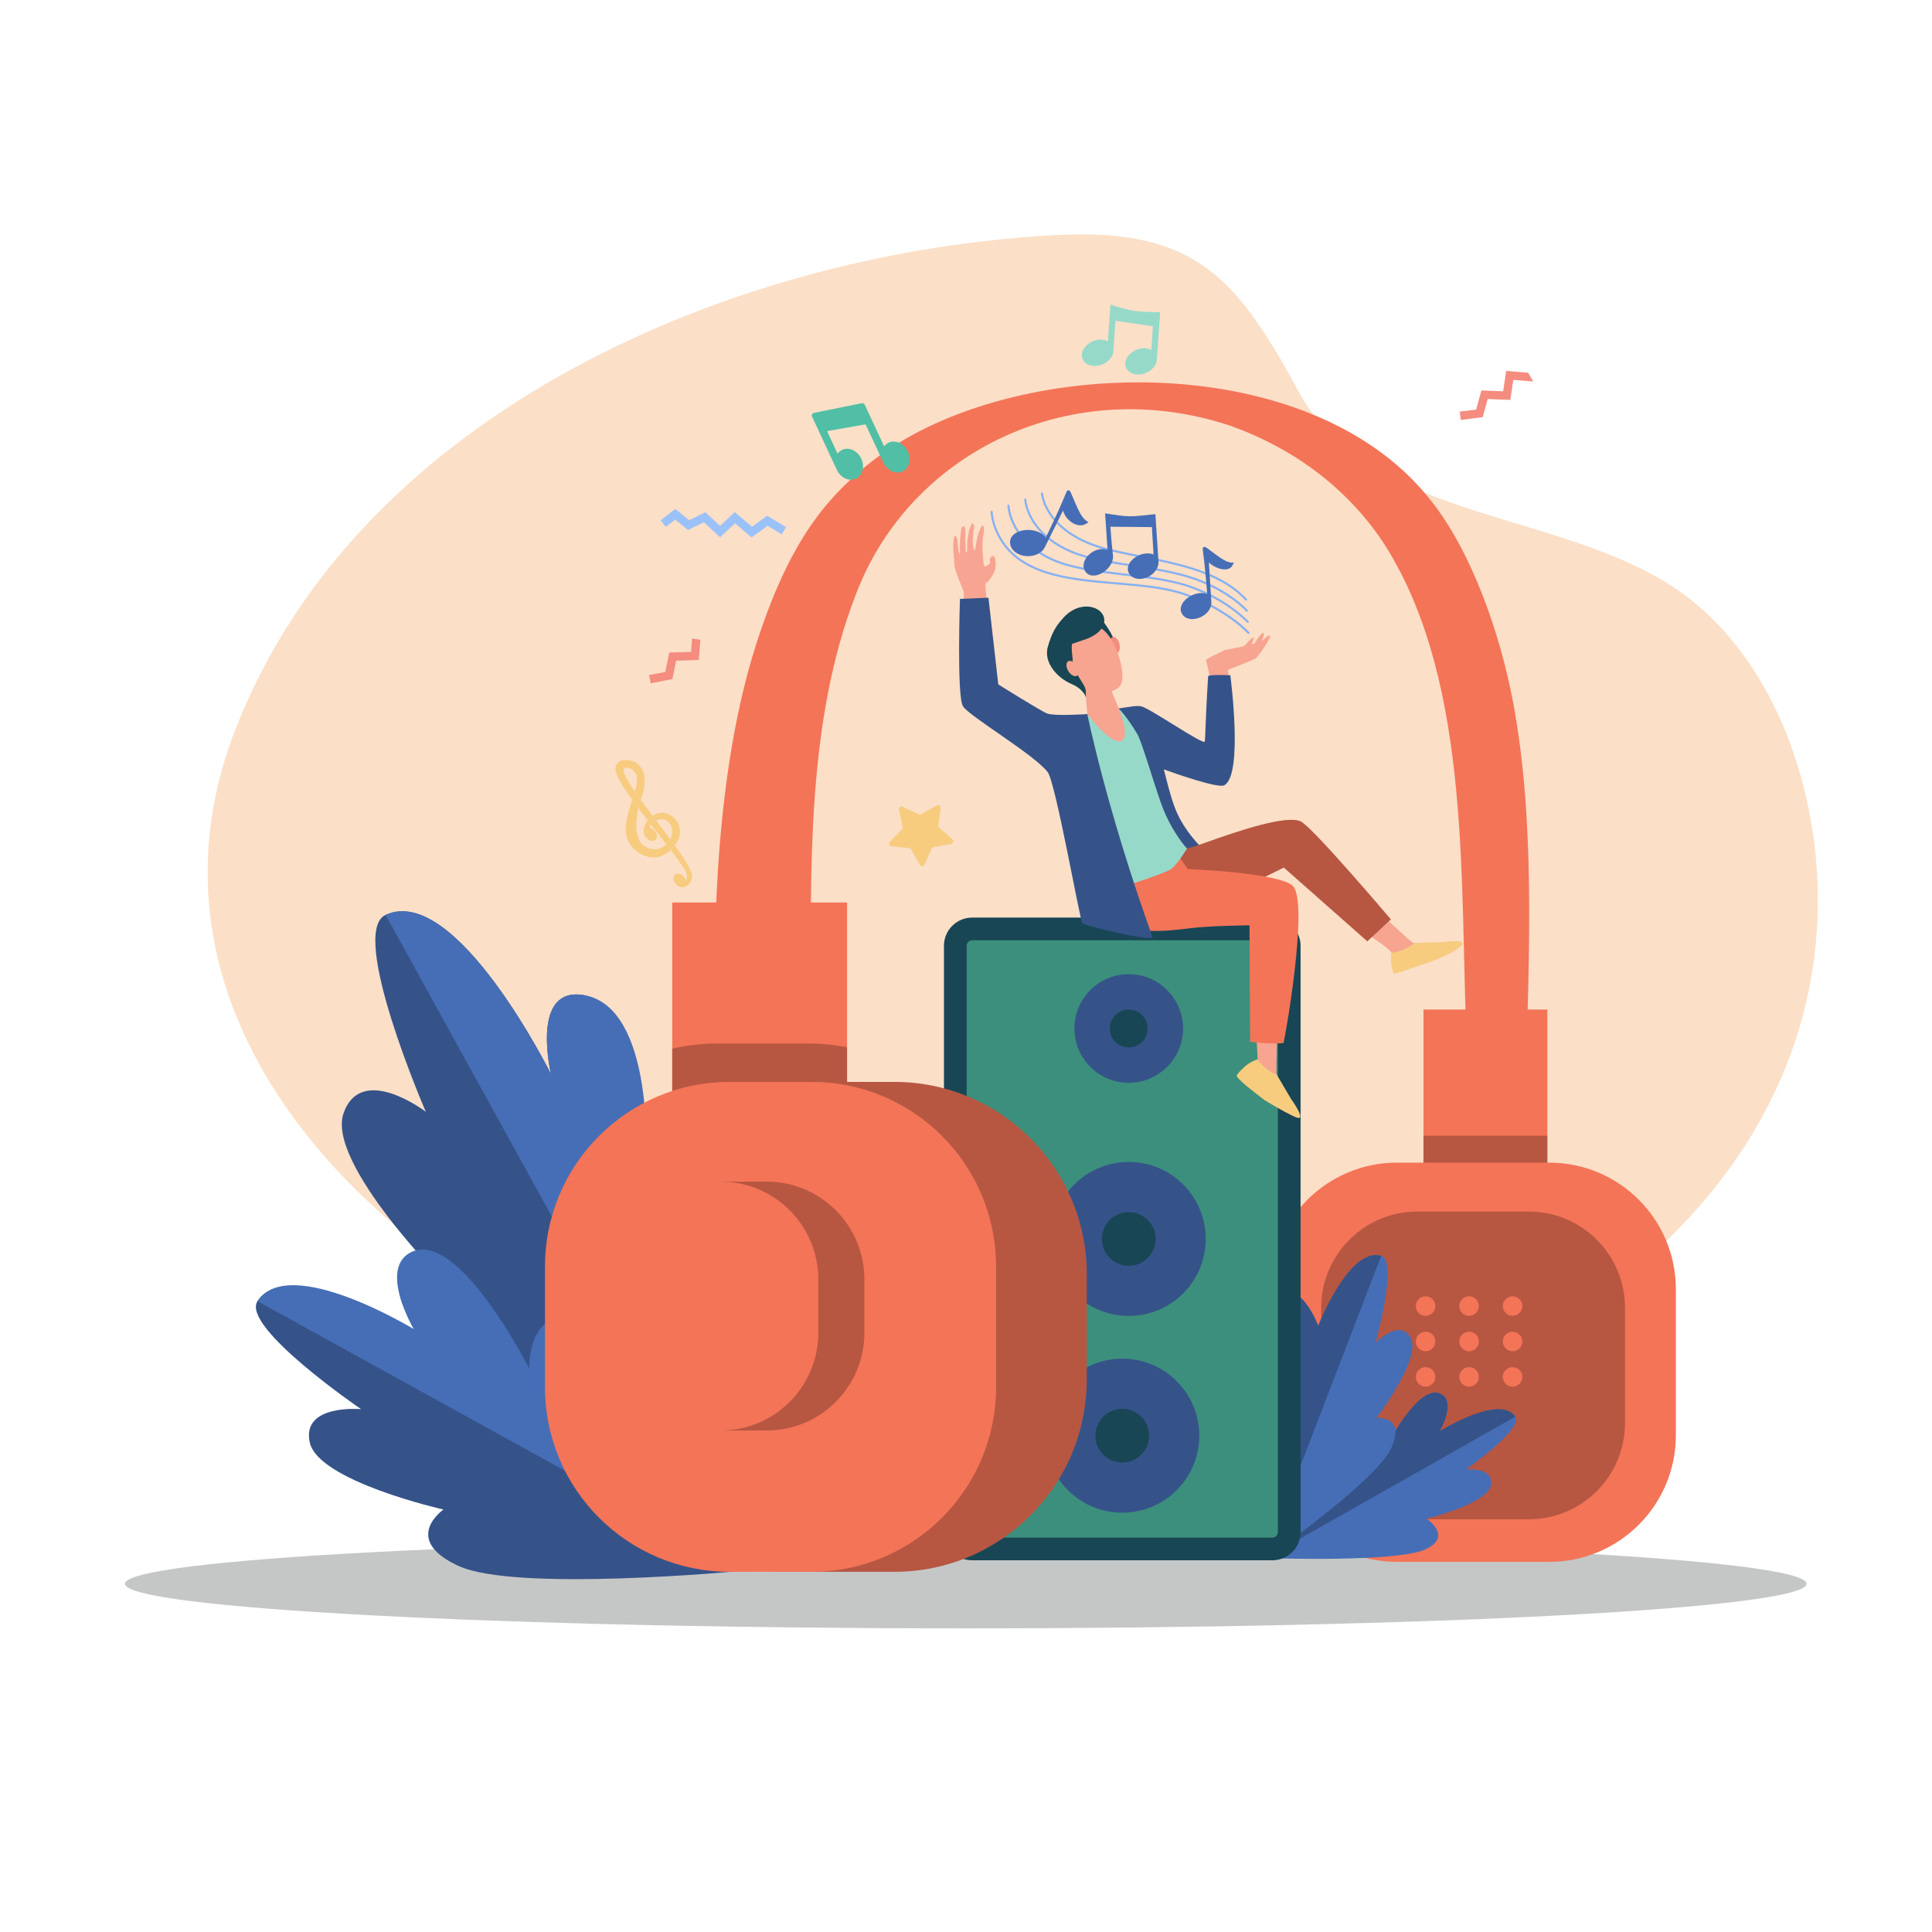 <?xml version="1.0" encoding="UTF-8" standalone="no"?>
<!DOCTYPE svg PUBLIC "-//W3C//DTD SVG 1.1//EN" "http://www.w3.org/Graphics/SVG/1.1/DTD/svg11.dtd">
<svg width="100%" height="100%" viewBox="0 0 2084 2084" version="1.1" xmlns="http://www.w3.org/2000/svg" xmlns:xlink="http://www.w3.org/1999/xlink" xml:space="preserve" xmlns:serif="http://www.serif.com/" style="fill-rule:evenodd;clip-rule:evenodd;stroke-linejoin:round;stroke-miterlimit:2;">
    <g transform="matrix(1,0,0,1,-4610.23,0)">
        <g id="Artboard3" transform="matrix(1,0,0,1,4610.23,0)">
            <rect x="0" y="0" width="2083.33" height="2083.33" style="fill:none;"/>
            <g transform="matrix(4.167,0,0,4.167,79.618,0)">
                <path d="M88.902,321.919C48.014,289.937 21.075,242.353 41.799,188.925C73.887,106.198 171.735,64.938 255,60.822C290.638,59.06 301.375,72.521 317.222,101.648C335.943,136.06 388.791,131.785 418.385,155.092C440.706,172.671 451.171,203.943 451.447,231.789C452.118,299.376 396.185,347.47 335.339,363.35C278.593,378.161 215.811,373.64 159.736,357.913C135.527,351.123 110.304,338.658 88.902,321.919Z" style="fill:rgb(251,223,199);fill-rule:nonzero;"/>
            </g>
            <g transform="matrix(4.167,0,0,4.167,-11.896,1.13687e-12)">
                <path d="M252.855,421.524C132.65,421.524 35.204,416.356 35.204,409.981C35.204,403.606 132.65,398.439 252.855,398.439C373.06,398.439 470.506,403.606 470.506,409.981C470.506,416.356 373.06,421.524 252.855,421.524Z" style="fill:rgb(197,199,199);fill-rule:nonzero;"/>
            </g>
            <g transform="matrix(1,0,0,1,-44.228,13.258)">
                <g transform="matrix(0.992,0,0,0.992,106.127,-16.378)">
                    <path d="M638.225,910.389C639.587,910.983 641.023,911.327 642.496,911.543C642,908.275 642.532,904.303 645.603,900.021C644.366,898.427 643.128,896.827 641.896,895.227C639.303,898.647 636.271,904.299 638.225,910.389Z" style="fill:rgb(247,204,127);fill-rule:nonzero;"/>
                </g>
                <g transform="matrix(0.992,0,0,0.992,106.127,-16.378)">
                    <path d="M666.349,915.73C661.474,909.139 656.24,902.236 651.052,895.378C650.685,895.547 650.446,895.668 650.497,895.644C648.506,896.848 648.307,897.087 648.318,897.078C647.039,898.105 646.264,899.132 646.272,899.121C646.033,899.423 645.817,899.722 645.603,900.021C651.333,907.409 657.049,914.684 662.24,921.365C663.923,919.721 665.31,917.793 666.349,915.73Z" style="fill:rgb(247,204,127);fill-rule:nonzero;"/>
                </g>
                <g transform="matrix(0.992,0,0,0.992,106.127,-16.378)">
                    <path d="M683.167,950.967C683.142,950.905 686.444,957.931 682.872,961.98C682.872,961.98 678.914,966.728 675.72,960.461C675.729,960.473 675.407,960.039 675.398,960.027C674.703,959.094 673.388,958.863 672.374,959.526C671.307,960.225 671.178,961.537 671.639,962.708C671.892,963.353 672.405,964.344 673.741,965.438C681.542,971.825 691.034,963.697 689.922,954.408C689.269,948.641 681.539,936.662 671.295,922.49C669.958,924.215 668.479,925.856 666.874,927.357C675.404,938.457 681.789,947.225 683.167,950.967Z" style="fill:rgb(247,204,127);fill-rule:nonzero;"/>
                </g>
                <g transform="matrix(0.992,0,0,0.992,106.127,-16.378)">
                    <path d="M662.24,921.365C663.84,923.424 665.389,925.425 666.874,927.357C668.479,925.856 669.958,924.215 671.295,922.49C669.702,920.285 668.047,918.026 666.349,915.73C665.31,917.793 663.923,919.721 662.24,921.365Z" style="fill:rgb(247,204,127);fill-rule:nonzero;"/>
                </g>
                <g transform="matrix(0.992,0,0,0.992,106.127,-16.378)">
                    <path d="M641.896,895.227C643.49,893.124 644.916,891.863 644.913,891.866C645.642,891.242 646.384,890.689 647.135,890.193C642.668,884.271 638.314,878.451 634.342,872.97C633.333,876.161 632.504,879.16 631.831,881.978C635.077,886.328 638.468,890.778 641.896,895.227Z" style="fill:rgb(247,204,127);fill-rule:nonzero;"/>
                </g>
                <g transform="matrix(0.992,0,0,0.992,106.127,-16.378)">
                    <path d="M625.193,872.922C627.307,875.866 629.531,878.895 631.831,881.978C632.504,879.16 633.333,876.161 634.342,872.97C632.071,869.839 629.925,866.817 627.953,863.95C627.121,866.96 626.171,869.945 625.193,872.922Z" style="fill:rgb(247,204,127);fill-rule:nonzero;"/>
                </g>
                <g transform="matrix(0.992,0,0,0.992,106.127,-16.378)">
                    <path d="M639.733,924.083C636.701,922.523 624.238,913.793 631.831,881.978C629.531,878.895 627.307,875.866 625.193,872.922C624.039,876.436 622.858,879.942 621.819,883.473C619.309,892.004 617.176,901.109 618.415,909.865C620.029,921.262 628.306,929.583 638.558,933.561C643.892,935.63 649.959,936.207 655.629,934.303C659.802,932.9 663.597,930.421 666.874,927.357C665.389,925.425 663.84,923.424 662.24,921.365C657.024,926.462 648.981,928.839 639.733,924.083Z" style="fill:rgb(247,204,127);fill-rule:nonzero;"/>
                </g>
                <g transform="matrix(0.992,0,0,0.992,106.127,-16.378)">
                    <path d="M627.813,831.723C620.724,827.994 605.704,827.65 606.952,840.782C607.516,846.72 615.055,858.806 625.193,872.922C626.171,869.945 627.121,866.96 627.953,863.95C617.852,849.266 612.315,838.628 618.04,837.938C621.437,837.528 625.687,839.246 628.284,843.293C631.057,847.613 630.364,853.433 629.325,858.389C628.934,860.256 628.462,862.107 627.953,863.95C629.925,866.817 632.071,869.839 634.342,872.97C634.775,871.596 635.24,870.189 635.741,868.742C638.895,859.649 639.392,848.553 637.104,842.537C637.109,842.552 634.733,835.362 627.813,831.723Z" style="fill:rgb(247,204,127);fill-rule:nonzero;"/>
                </g>
                <g transform="matrix(0.992,0,0,0.992,106.127,-16.378)">
                    <path d="M653.188,894.575C652.797,894.678 655.929,893.682 658.794,894.16C657.615,894.003 664.845,893.945 667.729,902.193C669.189,906.372 668.553,911.354 666.349,915.73C668.047,918.026 669.702,920.285 671.295,922.49C671.511,922.213 671.725,921.935 671.932,921.653C687.188,900.968 664.552,878.69 647.135,890.193C648.433,891.915 649.741,893.645 651.052,895.378C651.641,895.106 652.563,894.709 653.188,894.575Z" style="fill:rgb(247,204,127);fill-rule:nonzero;"/>
                </g>
                <g transform="matrix(0.992,0,0,0.992,106.127,-16.378)">
                    <path d="M641.896,895.227C643.128,896.827 644.366,898.427 645.603,900.021C645.817,899.722 646.033,899.423 646.272,899.121C646.264,899.132 647.039,898.105 648.318,897.078C648.307,897.087 648.506,896.848 650.497,895.644C650.446,895.668 650.685,895.547 651.052,895.378C649.741,893.645 648.433,891.915 647.135,890.193C646.384,890.689 645.642,891.242 644.913,891.866C644.916,891.863 643.49,893.124 641.896,895.227Z" style="fill:rgb(247,204,127);fill-rule:nonzero;"/>
                </g>
                <g transform="matrix(0.992,0,0,0.992,106.127,-16.378)">
                    <path d="M649.199,906.313C652.312,909.645 652.911,914.142 650.538,916.358C648.166,918.575 643.72,917.672 640.607,914.341C637.496,911.01 636.896,906.513 639.269,904.296C641.641,902.079 646.087,902.982 649.199,906.313Z" style="fill:rgb(247,204,127);fill-rule:nonzero;"/>
                </g>
                <g transform="matrix(0.992,0,0,0.992,106.127,-16.378)">
                    <path d="M681.137,956.311C684.249,959.642 684.849,964.139 682.476,966.356C680.104,968.572 675.657,967.669 672.545,964.338C669.433,961.007 668.833,956.51 671.206,954.293C673.579,952.077 678.024,952.98 681.137,956.311Z" style="fill:rgb(247,204,127);fill-rule:nonzero;"/>
                </g>
                <g transform="matrix(0.992,0,0,0.992,106.127,-16.378)">
                    <rect x="1485.45" y="1100.89" width="134.67" height="265.24" style="fill:rgb(244,116,88);fill-rule:nonzero;"/>
                </g>
                <g transform="matrix(0.992,0,0,0.992,106.127,-16.378)">
                    <path d="M1620.12,1238.16C1618.92,1238.13 1617.72,1238.11 1616.52,1238.11L1485.45,1238.11L1485.45,1366.13L1620.12,1366.13L1620.12,1238.16Z" style="fill:rgb(183,87,66);fill-rule:nonzero;"/>
                </g>
                <g transform="matrix(0.992,0,0,0.992,106.127,-16.378)">
                    <path d="M1318.91,1563.72L1318.91,1405.13C1318.91,1329.04 1380.59,1267.36 1456.68,1267.36L1622.14,1267.36C1698.23,1267.36 1759.91,1329.04 1759.91,1405.13L1759.91,1563.72C1759.91,1639.8 1698.23,1701.49 1622.14,1701.49L1456.68,1701.49C1380.59,1701.49 1318.91,1639.8 1318.91,1563.72Z" style="fill:rgb(244,116,88);fill-rule:nonzero;"/>
                </g>
                <g transform="matrix(0.992,0,0,0.992,106.127,-16.378)">
                    <path d="M1374.21,1550.48L1374.21,1425.24C1374.21,1367.42 1421.09,1320.54 1478.91,1320.54L1599.91,1320.54C1657.73,1320.54 1704.6,1367.42 1704.6,1425.24L1704.6,1550.48C1704.6,1608.3 1657.73,1655.17 1599.91,1655.17L1478.91,1655.17C1421.09,1655.17 1374.21,1608.3 1374.21,1550.48Z" style="fill:rgb(183,87,66);fill-rule:nonzero;"/>
                </g>
                <g transform="matrix(0.992,0,0,0.992,106.127,-16.378)">
                    <path d="M1487.75,1412.71C1481.88,1412.71 1477.13,1417.46 1477.13,1423.33C1477.13,1429.19 1481.88,1433.94 1487.75,1433.94C1493.61,1433.94 1498.36,1429.19 1498.36,1423.33C1498.36,1417.46 1493.61,1412.71 1487.75,1412.71Z" style="fill:rgb(244,116,88);fill-rule:nonzero;"/>
                </g>
                <g transform="matrix(0.992,0,0,0.992,106.127,-16.378)">
                    <path d="M1535.04,1412.71C1529.18,1412.71 1524.43,1417.46 1524.43,1423.33C1524.43,1429.19 1529.18,1433.94 1535.04,1433.94C1540.9,1433.94 1545.65,1429.19 1545.65,1423.33C1545.65,1417.46 1540.9,1412.71 1535.04,1412.71Z" style="fill:rgb(244,116,88);fill-rule:nonzero;"/>
                </g>
                <g transform="matrix(0.992,0,0,0.992,106.127,-16.378)">
                    <path d="M1582.33,1412.71C1576.47,1412.71 1571.72,1417.46 1571.72,1423.33C1571.72,1429.19 1576.47,1433.94 1582.33,1433.94C1588.2,1433.94 1592.95,1429.19 1592.95,1423.33C1592.95,1417.46 1588.2,1412.71 1582.33,1412.71Z" style="fill:rgb(244,116,88);fill-rule:nonzero;"/>
                </g>
                <g transform="matrix(0.992,0,0,0.992,106.127,-16.378)">
                    <path d="M1487.75,1451.23C1481.88,1451.23 1477.13,1455.98 1477.13,1461.84C1477.13,1467.7 1481.88,1472.46 1487.75,1472.46C1493.61,1472.46 1498.36,1467.7 1498.36,1461.84C1498.36,1455.98 1493.61,1451.23 1487.75,1451.23Z" style="fill:rgb(244,116,88);fill-rule:nonzero;"/>
                </g>
                <g transform="matrix(0.992,0,0,0.992,106.127,-16.378)">
                    <path d="M1535.04,1451.23C1529.18,1451.23 1524.43,1455.98 1524.43,1461.84C1524.43,1467.7 1529.18,1472.46 1535.04,1472.46C1540.9,1472.46 1545.65,1467.7 1545.65,1461.84C1545.65,1455.98 1540.9,1451.23 1535.04,1451.23Z" style="fill:rgb(244,116,88);fill-rule:nonzero;"/>
                </g>
                <g transform="matrix(0.992,0,0,0.992,106.127,-16.378)">
                    <path d="M1582.33,1451.23C1576.47,1451.23 1571.72,1455.98 1571.72,1461.84C1571.72,1467.7 1576.47,1472.46 1582.33,1472.46C1588.2,1472.46 1592.95,1467.7 1592.95,1461.84C1592.95,1455.98 1588.2,1451.23 1582.33,1451.23Z" style="fill:rgb(244,116,88);fill-rule:nonzero;"/>
                </g>
                <g transform="matrix(0.992,0,0,0.992,106.127,-16.378)">
                    <path d="M1487.75,1489.74C1481.88,1489.74 1477.13,1494.5 1477.13,1500.36C1477.13,1506.22 1481.88,1510.97 1487.75,1510.97C1493.61,1510.97 1498.36,1506.22 1498.36,1500.36C1498.36,1494.5 1493.61,1489.74 1487.75,1489.74Z" style="fill:rgb(244,116,88);fill-rule:nonzero;"/>
                </g>
                <g transform="matrix(0.992,0,0,0.992,106.127,-16.378)">
                    <path d="M1535.04,1489.74C1529.18,1489.74 1524.43,1494.5 1524.43,1500.36C1524.43,1506.22 1529.18,1510.97 1535.04,1510.97C1540.9,1510.97 1545.65,1506.22 1545.65,1500.36C1545.65,1494.5 1540.9,1489.74 1535.04,1489.74Z" style="fill:rgb(244,116,88);fill-rule:nonzero;"/>
                </g>
                <g transform="matrix(0.992,0,0,0.992,106.127,-16.378)">
                    <path d="M1582.33,1489.74C1576.47,1489.74 1571.72,1494.5 1571.72,1500.36C1571.72,1506.22 1576.47,1510.97 1582.33,1510.97C1588.2,1510.97 1592.95,1506.22 1592.95,1500.36C1592.95,1494.5 1588.2,1489.74 1582.33,1489.74Z" style="fill:rgb(244,116,88);fill-rule:nonzero;"/>
                </g>
                <g transform="matrix(0.992,0,0,0.992,106.127,-16.378)">
                    <path d="M1319.16,1697.46C1319.16,1697.46 1457.43,1702.18 1487.75,1687.81C1518.07,1673.44 1488.66,1654.45 1488.66,1654.45C1488.66,1654.45 1554.36,1638.87 1558.68,1618.37C1563,1597.87 1531.47,1601.08 1531.47,1601.08C1531.47,1601.08 1594.4,1557.1 1585.38,1543.59C1568.57,1518.44 1497.42,1562.75 1497.42,1562.75C1497.42,1562.75 1521.11,1539.19 1504.41,1530.43C1479.23,1517.24 1442.66,1580.71 1442.66,1580.71C1442.66,1580.71 1444.49,1565.35 1425.12,1564.4C1390.38,1562.71 1319.16,1697.46 1319.16,1697.46Z" style="fill:rgb(70,110,182);fill-rule:nonzero;"/>
                </g>
                <g transform="matrix(0.992,0,0,0.992,106.127,-16.378)">
                    <path d="M1423.91,1553.33C1443.28,1554.28 1442.66,1580.71 1442.66,1580.71C1442.66,1580.71 1479.49,1505.72 1504.67,1518.92C1521.36,1527.67 1503.24,1559.24 1503.24,1559.24C1503.24,1559.24 1568.57,1518.44 1585.38,1543.59L1330.72,1687.81C1338.95,1672.03 1391.46,1551.75 1423.91,1553.33Z" style="fill:rgb(53,83,137);fill-rule:nonzero;"/>
                </g>
                <g transform="matrix(0.992,0,0,0.992,106.127,-16.378)">
                    <path d="M1313.99,1697.49C1313.99,1697.49 1432.96,1614.71 1450.07,1578.32C1467.18,1541.93 1434.41,1544.97 1434.41,1544.97C1434.41,1544.97 1483.35,1480.52 1471.73,1458.26C1460.12,1435.99 1433.39,1462.98 1433.39,1462.98C1433.39,1462.98 1458.15,1374.35 1439.51,1368.72C1404.8,1358.24 1370.84,1470.47 1370.84,1470.47C1370.84,1470.47 1357.88,1408.38 1335.76,1412.99C1302.41,1419.95 1335.69,1511.75 1335.69,1511.75C1335.69,1511.75 1325.85,1481.85 1307.21,1495.72C1273.76,1520.6 1313.99,1697.49 1313.99,1697.49Z" style="fill:rgb(70,110,182);fill-rule:nonzero;"/>
                </g>
                <g transform="matrix(0.992,0,0,0.992,106.127,-16.378)">
                    <path d="M1274.67,1497.15C1295.67,1487.21 1299.89,1466.31 1299.89,1466.31C1299.89,1466.31 1300.03,1414.4 1333.39,1407.44C1355.5,1402.83 1370.98,1444.53 1370.98,1444.53C1370.98,1444.53 1404.8,1358.24 1439.51,1368.72L1313.63,1696.1C1309.24,1675.23 1249.65,1508.98 1274.67,1497.15Z" style="fill:rgb(53,83,137);fill-rule:nonzero;"/>
                </g>
                <g transform="matrix(0.992,0,0,0.992,106.127,-16.378)">
                    <path d="M748.189,1711.98C748.189,1711.98 463.635,1562.73 412.941,1484.71C362.249,1406.7 424.127,1400.33 424.127,1400.33C424.127,1400.33 291.657,1268.04 311.263,1213.35C330.868,1158.65 400.627,1212.09 400.627,1212.09C400.627,1212.09 315.969,1016.75 356.909,997.974C433.165,963.009 536.744,1171.08 536.744,1171.08C536.744,1171.08 515.083,1081 567.229,1084.6C645.868,1090.04 639.935,1293.09 639.935,1293.09C639.935,1293.09 649.851,1215.34 696.95,1241.26C781.455,1287.76 748.189,1711.98 748.189,1711.98Z" style="fill:rgb(53,83,137);fill-rule:nonzero;"/>
                </g>
                <g transform="matrix(0.992,0,0,0.992,106.127,-16.378)">
                    <path d="M714.488,1210.07C677.72,1189.03 640.036,1248.62 640.036,1248.62C640.036,1248.62 645.868,1090.04 567.229,1084.61C515.083,1081 536.744,1171.08 536.744,1171.08C536.744,1171.08 433.165,963.009 356.909,997.974L748.579,1708.68C752.063,1659.46 787.325,1251.76 714.488,1210.07Z" style="fill:rgb(70,110,182);fill-rule:nonzero;"/>
                </g>
                <g transform="matrix(0.992,0,0,0.992,106.127,-16.378)">
                    <path d="M745.783,1711.12C745.783,1711.12 499.07,1734.87 436.161,1705.9C373.25,1676.93 419.801,1644.57 419.801,1644.57C419.801,1644.57 283.848,1613.93 274.458,1571.71C265.069,1529.49 330.213,1535.41 330.213,1535.41C330.213,1535.41 199.305,1446.08 217.618,1417.99C251.73,1365.68 399.606,1455.51 399.606,1455.51C399.606,1455.51 350.179,1407.41 384.438,1388.96C436.104,1361.14 513.044,1491.32 513.044,1491.32C513.044,1491.32 508.915,1459.64 548.864,1457.24C620.54,1452.94 745.783,1711.12 745.783,1711.12Z" style="fill:rgb(53,83,137);fill-rule:nonzero;"/>
                </g>
                <g transform="matrix(0.992,0,0,0.992,106.127,-16.378)">
                    <path d="M551.11,1434.37C511.162,1436.77 513.044,1491.32 513.044,1491.32C513.044,1491.32 435.304,1337.38 383.638,1365.2C349.378,1383.65 387.522,1448.4 387.522,1448.4C387.522,1448.4 251.73,1365.68 217.618,1417.99L746.567,1709.77C729.202,1677.4 618.061,1430.36 551.11,1434.37Z" style="fill:rgb(70,110,182);fill-rule:nonzero;"/>
                </g>
                <g transform="matrix(0.992,0,0,0.992,106.127,-16.378)">
                    <path d="M1599.27,408.405L1575.36,406.474L1572.09,428.596L1548.45,427.733L1542.72,448.489L1524.92,450.737L1526.06,459.747L1549.87,456.741L1555.29,437.071L1579.89,437.968L1583.1,416.211L1604.77,417.961L1599.27,408.405Z" style="fill:rgb(244,140,127);fill-rule:nonzero;"/>
                </g>
                <g transform="matrix(0.992,0,0,0.992,106.127,-16.378)">
                    <path d="M690.185,697.426L689.014,711.994L665.365,712.698L661.025,733.787L643.415,737.208L645.146,746.123L668.701,741.548L672.813,721.563L697.414,720.829L699.177,698.907L690.185,697.426Z" style="fill:rgb(244,140,127);fill-rule:nonzero;"/>
                </g>
                <g transform="matrix(0.992,0,0,0.992,106.127,-16.378)">
                    <path d="M1321.13,1699.78L994.725,1699.78C977.773,1699.78 964.032,1686.04 964.032,1669.09L964.032,1031.59C964.032,1014.64 977.773,1000.9 994.725,1000.9L1321.13,1000.9C1338.08,1000.9 1351.82,1014.64 1351.82,1031.59L1351.82,1669.09C1351.82,1686.04 1338.08,1699.78 1321.13,1699.78Z" style="fill:rgb(24,70,85);fill-rule:nonzero;"/>
                </g>
                <g transform="matrix(0.992,0,0,0.992,106.127,-16.378)">
                    <path d="M994.725,1675.11C991.406,1675.11 988.706,1672.41 988.706,1669.09L988.706,1031.59C988.706,1028.27 991.406,1025.57 994.725,1025.57L1321.13,1025.57C1324.44,1025.57 1327.14,1028.27 1327.14,1031.59L1327.14,1669.09C1327.14,1672.41 1324.44,1675.11 1321.13,1675.11L994.725,1675.11Z" style="fill:rgb(60,143,124);fill-rule:nonzero;"/>
                </g>
                <g transform="matrix(0.992,0,0,0.992,106.127,-16.378)">
                    <path d="M1224.03,1121.5C1224.03,1154.12 1197.58,1180.57 1164.96,1180.57C1132.34,1180.57 1105.89,1154.12 1105.89,1121.5C1105.89,1088.88 1132.34,1062.43 1164.96,1062.43C1197.58,1062.43 1224.03,1088.88 1224.03,1121.5Z" style="fill:rgb(53,83,137);fill-rule:nonzero;"/>
                </g>
                <g transform="matrix(0.992,0,0,0.992,106.127,-16.378)">
                    <path d="M1185.56,1121.5C1185.56,1132.88 1176.34,1142.1 1164.96,1142.1C1153.58,1142.1 1144.35,1132.88 1144.35,1121.5C1144.35,1110.12 1153.58,1100.89 1164.96,1100.89C1176.34,1100.89 1185.56,1110.12 1185.56,1121.5Z" style="fill:rgb(24,70,85);fill-rule:nonzero;"/>
                </g>
                <g transform="matrix(0.992,0,0,0.992,106.127,-16.378)">
                    <path d="M1248.7,1350.34C1248.7,1396.59 1211.21,1434.08 1164.96,1434.08C1118.71,1434.08 1081.22,1396.59 1081.22,1350.34C1081.22,1304.09 1118.71,1266.6 1164.96,1266.6C1211.21,1266.6 1248.7,1304.09 1248.7,1350.34Z" style="fill:rgb(53,83,137);fill-rule:nonzero;"/>
                </g>
                <g transform="matrix(0.992,0,0,0.992,106.127,-16.378)">
                    <path d="M1194.17,1350.34C1194.17,1366.47 1181.09,1379.55 1164.96,1379.55C1148.83,1379.55 1135.75,1366.47 1135.75,1350.34C1135.75,1334.21 1148.83,1321.13 1164.96,1321.13C1181.09,1321.13 1194.17,1334.21 1194.17,1350.34Z" style="fill:rgb(24,70,85);fill-rule:nonzero;"/>
                </g>
                <g transform="matrix(0.992,0,0,0.992,106.127,-16.378)">
                    <path d="M1241.66,1564.26C1241.66,1610.5 1204.17,1648 1157.92,1648C1111.68,1648 1074.19,1610.5 1074.19,1564.26C1074.19,1518.01 1111.68,1480.52 1157.92,1480.52C1204.17,1480.52 1241.66,1518.01 1241.66,1564.26Z" style="fill:rgb(53,83,137);fill-rule:nonzero;"/>
                </g>
                <g transform="matrix(0.992,0,0,0.992,106.127,-16.378)">
                    <path d="M1187.14,1564.26C1187.14,1580.39 1174.06,1593.47 1157.92,1593.47C1141.79,1593.47 1128.71,1580.39 1128.71,1564.26C1128.71,1548.12 1141.79,1535.04 1157.92,1535.04C1174.06,1535.04 1187.14,1548.12 1187.14,1564.26Z" style="fill:rgb(24,70,85);fill-rule:nonzero;"/>
                </g>
                <g transform="matrix(0.992,0,0,0.992,106.127,-16.378)">
                    <path d="M907.062,923.409L926.138,925.357C927.11,925.456 927.97,926.019 928.438,926.862L937.621,943.416C938.799,945.539 941.942,945.413 942.94,943.202L950.719,925.967C951.115,925.089 951.926,924.459 952.886,924.282L971.737,920.811C974.156,920.366 975.005,917.388 973.175,915.771L958.905,903.172C958.179,902.531 957.819,901.578 957.945,900.626L960.413,881.927C960.729,879.528 958.111,877.813 955.981,879.026L939.384,888.475C938.539,888.956 937.506,888.997 936.624,888.585L919.297,880.5C917.074,879.463 914.607,881.381 915.121,883.746L919.133,902.185C919.337,903.124 919.058,904.102 918.387,904.8L905.211,918.502C903.521,920.26 904.614,923.16 907.062,923.409Z" style="fill:rgb(247,204,127);fill-rule:nonzero;"/>
                </g>
                <g transform="matrix(0.992,0,0,0.992,106.127,-16.378)">
                    <path d="M1252.76,747.766C1252.76,747.766 1253.69,745.175 1252.94,739.53C1252.02,732.55 1249.37,722.161 1248.98,721.261C1248.27,719.633 1270.04,709.861 1270.04,709.861C1270.04,709.861 1306.11,703.699 1311.03,699.008C1315.95,694.317 1320.29,692.109 1318.27,696.608C1314.62,704.743 1305.31,717.144 1303.13,718.942C1300.94,720.742 1273.6,731.175 1273.09,731.234C1272.59,731.294 1274.86,748.995 1274.86,748.995L1252.76,747.766Z" style="fill:rgb(247,164,145);fill-rule:nonzero;"/>
                </g>
                <g transform="matrix(0.992,0,0,0.992,106.127,-16.378)">
                    <path d="M1275.41,737.42C1275.41,737.42 1251.44,736.215 1251.29,738.613C1247.97,791.72 1248.4,809.092 1247.41,809.756C1244.06,812.019 1187.59,773.209 1178.8,771.275C1174.59,770.35 1170.22,771.106 1166.02,771.73C1156,773.22 1159.36,772.577 1154.09,773.466L1154.1,773.478C1153.81,773.53 1153.65,773.562 1153.65,773.562L1154.83,783.009C1167.37,791.855 1211.61,943.122 1213.78,942.761C1216.21,942.356 1268.98,949.172 1267.57,944.962C1267.34,944.278 1229.38,920.073 1214.72,880.38C1209.8,867.055 1206.42,852.479 1203.1,839.766C1215.16,844.124 1262.23,860.731 1268.94,857.003C1289.79,845.407 1275.41,737.42 1275.41,737.42Z" style="fill:rgb(53,83,137);fill-rule:nonzero;"/>
                </g>
                <g transform="matrix(0.992,0,0,0.992,106.127,-16.378)">
                    <path d="M1396.18,1000.99C1396.18,1000.99 1448.29,1032.68 1450.67,1039.11C1454.09,1048.38 1496.26,1030.66 1485.5,1029.97C1483.03,1029.81 1475.04,1028.76 1474.37,1028.5C1470.74,1027.08 1422.25,980.992 1422.25,980.992L1396.18,1000.99Z" style="fill:rgb(247,164,145);fill-rule:nonzero;"/>
                </g>
                <g transform="matrix(0.992,0,0,0.992,106.127,-16.378)">
                    <path d="M1505.98,1027.54L1475.24,1028.67C1475.24,1028.67 1467.4,1036.91 1450.71,1039.23C1450.71,1039.23 1448.95,1047.18 1451.28,1055.96C1451.68,1057.48 1452.49,1062.1 1454.03,1061.81C1459.61,1060.76 1474.15,1055.26 1490.82,1049.82C1490.82,1049.82 1513.19,1042.23 1525.5,1032.73C1537.81,1023.23 1505.98,1027.54 1505.98,1027.54Z" style="fill:rgb(247,204,127);fill-rule:nonzero;"/>
                </g>
                <g transform="matrix(0.992,0,0,0.992,106.127,-16.378)">
                    <path d="M1171.43,932.66C1171.43,932.66 1207.04,934.384 1244.59,920.768C1288.03,905.013 1336.29,889.486 1351.76,896.184C1364.22,901.575 1450.03,1002.89 1450.03,1002.89L1424.37,1026.73L1333.6,946.522C1333.6,946.522 1235.86,996.367 1212.4,994.912C1158.99,991.597 1153.29,949.93 1171.43,932.66Z" style="fill:rgb(183,87,66);fill-rule:nonzero;"/>
                </g>
                <g transform="matrix(0.992,0,0,0.992,106.127,-16.378)">
                    <path d="M1206.97,905.944L1246.83,943.315L1184.37,970.751L1171.43,932.66L1206.97,905.944Z" style="fill:rgb(183,87,66);fill-rule:nonzero;"/>
                </g>
                <g transform="matrix(0.992,0,0,0.992,106.127,-16.378)">
                    <path d="M1300.47,1087.15C1300.47,1087.15 1305.19,1145.07 1305.03,1154.99C1304.88,1164.87 1334.13,1191.1 1329.63,1181.3C1328.59,1179.05 1325.72,1171.52 1325.63,1170.8C1325.16,1166.94 1326.93,1100.02 1326.93,1100.02L1300.47,1087.15Z" style="fill:rgb(247,164,145);fill-rule:nonzero;"/>
                </g>
                <g transform="matrix(0.992,0,0,0.992,106.127,-16.378)">
                    <path d="M1341.5,1198.16L1325.9,1171.66C1325.9,1171.66 1314.92,1168.66 1304.95,1155.09C1304.95,1155.09 1297.11,1157.31 1290.5,1163.54C1289.35,1164.61 1281.57,1171.86 1282.33,1173.22C1285.15,1178.26 1298.1,1188.23 1312.27,1199.11C1312.27,1199.11 1331.99,1211.49 1346.2,1217.81C1360.41,1224.13 1341.5,1198.16 1341.5,1198.16Z" style="fill:rgb(247,204,127);fill-rule:nonzero;"/>
                </g>
                <g transform="matrix(0.992,0,0,0.992,106.127,-16.378)">
                    <path d="M1343.57,966.748C1329.43,951.917 1229.06,948.146 1229.06,948.146L1195.32,898.599L1139.01,943.274C1139.01,943.274 1150.82,990.898 1156.91,1003.28C1165.03,1019.77 1205.96,1015.8 1230.87,1012.58C1253.79,1009.63 1296.25,1009.33 1296.25,1009.33L1296.92,1136.07C1296.92,1136.07 1325.53,1139.1 1333.24,1137.15C1334.11,1136.93 1361.16,985.197 1343.57,966.748Z" style="fill:rgb(244,116,88);fill-rule:nonzero;"/>
                </g>
                <g transform="matrix(0.992,0,0,0.992,106.127,-16.378)">
                    <path d="M1154,773.605L1119.95,779.552C1119.95,779.552 1119.19,779.921 1118.96,779.994C1116.23,780.842 1130.62,880.433 1137.54,917.446C1144.46,954.459 1151.37,969.533 1151.37,969.533C1151.37,969.533 1196.88,955.762 1210.49,948.531C1216.13,945.53 1228.34,925.914 1228.34,925.914C1228.34,925.914 1211.36,907.969 1200.19,876.872C1191.58,852.889 1179.38,810.01 1174.28,801.363C1162.58,781.502 1154,773.605 1154,773.605Z" style="fill:rgb(150,217,201);fill-rule:nonzero;"/>
                </g>
                <g transform="matrix(0.992,0,0,0.992,106.127,-16.378)">
                    <path d="M1117.34,749.207L1119.95,779.587C1119.95,779.587 1146.68,815.188 1157.44,808.507C1166.47,802.902 1154.53,774.826 1154.53,774.826C1154.53,774.826 1152.08,768.354 1148.88,760.966C1146.64,755.803 1144.62,750.162 1144.21,745.896C1143.22,735.524 1117.34,749.207 1117.34,749.207Z" style="fill:rgb(247,164,145);fill-rule:nonzero;"/>
                </g>
                <g transform="matrix(0.992,0,0,0.992,106.127,-16.378)">
                    <path d="M1135.65,677.034C1135.65,677.034 1148.98,692.737 1151.53,706.982C1154.08,721.228 1152.2,731.376 1152.2,731.376L1110.77,692.31L1135.65,677.034Z" style="fill:rgb(24,70,85);fill-rule:nonzero;"/>
                </g>
                <g transform="matrix(0.992,0,0,0.992,106.127,-16.378)">
                    <path d="M1154.94,703.601C1156.04,708.563 1154.6,713.108 1151.72,713.752C1148.84,714.396 1145.6,710.896 1144.49,705.934C1143.39,700.972 1144.83,696.427 1147.71,695.783C1150.59,695.139 1153.83,698.639 1154.94,703.601Z" style="fill:rgb(244,140,127);fill-rule:nonzero;"/>
                </g>
                <g transform="matrix(0.992,0,0,0.992,106.127,-16.378)">
                    <path d="M1099.85,700.651C1099,700.572 1104.04,742.318 1117.3,750.708C1130.57,759.099 1151.74,757.461 1156.72,746.834C1162.22,735.079 1150.53,691.849 1131.42,684.641C1112.31,677.432 1099.85,700.651 1099.85,700.651Z" style="fill:rgb(247,164,145);fill-rule:nonzero;"/>
                </g>
                <g transform="matrix(0.992,0,0,0.992,106.127,-16.378)">
                    <path d="M1093.71,675.123C1085.43,684.32 1081.66,690.769 1077.12,705.913C1071.53,724.534 1088.96,741.072 1102.61,746.846C1116.27,752.62 1118.42,761.441 1118.42,761.441L1118.26,755.813C1118.3,751.423 1116.7,749.109 1115.16,746.639C1113.8,744.441 1109.35,736.883 1107.74,734.94C1103.48,729.818 1102.63,728.701 1103.78,723.217C1104.67,718.993 1102.02,710.23 1103.34,703.288L1120.12,697.532C1120.12,697.532 1130.58,693.664 1135.27,686.744C1148.76,666.871 1115.49,650.442 1093.71,675.123Z" style="fill:rgb(24,70,85);fill-rule:nonzero;"/>
                </g>
                <g transform="matrix(0.992,0,0,0.992,106.127,-16.378)">
                    <path d="M1108.42,727.3C1111.08,731.63 1111.2,736.396 1108.68,737.945C1106.17,739.494 1101.97,737.239 1099.3,732.909C1096.64,728.579 1096.52,723.813 1099.04,722.263C1101.55,720.714 1105.75,722.969 1108.42,727.3Z" style="fill:rgb(247,164,145);fill-rule:nonzero;"/>
                </g>
                <g transform="matrix(0.992,0,0,0.992,106.127,-16.378)">
                    <path d="M977.453,626.033C980.363,633.839 985.399,646.124 985.399,646.124C985.534,649.649 986.228,664.305 987.114,682.264L1012.05,668.678C1012.05,668.678 1008.29,639.691 1009.25,637.776C1010.06,636.157 1011.94,637.834 1018.61,625.397C1020.53,621.808 1020.26,615.834 1020.26,615.834C1020.26,615.834 1019.87,608.487 1018.16,608.003C1016.44,607.518 1014.69,608.829 1014.25,610.159C1013.8,611.489 1014.3,614.405 1013.86,615.735C1013.42,617.065 1009.81,619.033 1008.21,619.143C1006.6,619.254 1005.85,597.556 1005.85,597.556C1005.85,597.556 1006.01,591.357 1006.23,589.31C1006.41,587.564 1007.37,582.397 1007.37,582.397C1007.37,582.397 1008.33,574.951 1006.01,574.665C1004.65,574.496 1001.98,580.771 1000.4,587.281C998.711,594.291 998.146,601.579 997.422,601.567C995.724,601.542 995.211,589.656 995.211,589.656C995.211,589.656 996.237,584.063 995.893,581.521C997.096,578.215 997.453,572.302 994.626,572.152C994.104,572.124 991.326,579.911 991.326,579.911C991.326,579.911 990.506,585.258 989.957,587.776C988.988,592.219 989.564,598.984 989.147,602.047C988.8,604.595 988.102,603.648 987.85,603.783C987.655,603.887 987.608,600.435 987.46,595.7C987.386,593.314 986.791,590.625 987.132,587.857C987.448,585.295 987.376,581.69 987.279,579.52C987.005,573.373 983.243,574.452 982.578,580.181C982.324,582.363 982.067,584.741 981.816,587.153C980.84,596.531 981.942,605.324 980.966,605.514C979.699,605.761 978.64,589.639 978.64,589.639C978.64,589.639 975.625,581.003 974.653,589.466C973.525,599.284 974.685,607.043 974.756,607.384C975.24,609.691 974.543,618.228 977.453,626.033Z" style="fill:rgb(248,164,146);fill-rule:nonzero;"/>
                </g>
                <g transform="matrix(0.992,0,0,0.992,106.127,-16.378)">
                    <path d="M1119.91,779.609C1119.91,779.609 1085.78,782.037 1076.54,779.111C1070.94,777.337 1023.1,747.333 1023.1,747.333L1012.41,653.066L981.423,654.375C981.423,654.375 977.856,760.396 984.725,771.14C991.817,782.234 1061.49,823.107 1076.76,842.618C1085.57,853.858 1112.14,1006.01 1114.64,1007.22C1132.2,1013.87 1192.63,1027.18 1190.81,1022.1C1140.44,881.751 1119.91,779.609 1119.91,779.609Z" style="fill:rgb(53,83,137);fill-rule:nonzero;"/>
                </g>
                <g transform="matrix(0.992,0,0,0.992,106.127,-16.378)">
                    <path d="M1264.24,721.503C1264.24,721.503 1273.21,716.332 1275.64,715.188C1278.07,714.043 1285.99,711.563 1285.99,711.563C1285.99,711.563 1297.03,697.16 1300.2,696.442C1303.37,695.725 1294.53,711.405 1294.53,711.405L1290.64,716.146C1290.64,716.146 1297.01,709.229 1298.26,708.225C1299.51,707.221 1308.32,690.601 1311.14,691.293C1313.96,691.985 1307.98,703.647 1305.12,709.806C1302.26,715.965 1286.48,721.432 1286.48,721.432L1264.24,721.503Z" style="fill:rgb(247,164,145);fill-rule:nonzero;"/>
                </g>
                <g transform="matrix(0.992,0,0,0.992,106.127,-16.378)">
                    <path d="M1294.38,692.14C1294.15,691.884 1270.8,666.36 1226.16,650.647C1162.45,628.221 1053.23,652.799 1020.81,582.485C1015.03,569.936 1014.76,560.12 1014.75,559.708C1014.72,558.208 1016.99,558.161 1017.02,559.66C1017.02,559.758 1017.3,569.497 1022.92,581.634C1054.75,650.39 1162.85,625.955 1226.92,648.507C1258.97,659.789 1285.31,678.676 1296.07,690.622C1297.07,691.737 1295.38,693.255 1294.38,692.14Z" style="fill:rgb(134,177,242);fill-rule:nonzero;"/>
                </g>
                <g transform="matrix(0.992,0,0,0.992,106.127,-16.378)">
                    <path d="M1293.49,680.091C1292.61,679.128 1271.4,656.344 1231.62,642.267C1188.28,626.873 1121.62,630.639 1081.56,612.709C1057.23,601.816 1045.33,586.225 1039.63,575.063C1033.44,562.924 1033.04,553.478 1033.02,553.082C1032.97,551.582 1035.24,551.5 1035.29,553.001C1035.3,553.142 1035.72,562.46 1041.71,574.141C1047.25,584.941 1058.81,600.041 1082.49,610.638C1122.14,628.385 1188.67,624.603 1232.38,640.128C1272.69,654.392 1294.27,677.577 1295.17,678.557C1295.59,679.019 1295.56,679.736 1295.1,680.16C1294.64,680.583 1293.92,680.554 1293.49,680.091Z" style="fill:rgb(134,177,242);fill-rule:nonzero;"/>
                </g>
                <g transform="matrix(0.992,0,0,0.992,106.127,-16.378)">
                    <path d="M1292.6,668.034C1283.15,657.732 1263.6,643.352 1237.07,633.886C1195.2,618.869 1138.29,619.274 1102.52,604.267C1077.04,593.581 1064.48,578.482 1058.43,567.697C1051.83,555.95 1051.31,546.835 1051.29,546.454C1051.22,544.958 1053.49,544.837 1053.56,546.341C1053.57,546.43 1054.09,555.4 1060.47,566.704C1066.36,577.141 1078.58,591.767 1103.4,602.175C1121.46,609.752 1144.86,613.321 1169.63,617.099C1193.03,620.668 1217.22,624.358 1237.83,631.75C1264.75,641.354 1284.64,655.999 1294.27,666.5C1295.29,667.607 1293.62,669.141 1292.6,668.034Z" style="fill:rgb(134,177,242);fill-rule:nonzero;"/>
                </g>
                <g transform="matrix(0.992,0,0,0.992,106.127,-16.378)">
                    <path d="M1291.71,655.978C1251.23,611.851 1169.24,613.612 1123.48,595.825C1096.82,585.464 1083.59,570.85 1077.19,560.415C1070.2,549.031 1069.59,540.193 1069.57,539.823C1069.47,538.325 1071.74,538.188 1071.83,539.685C1071.84,539.841 1072.49,548.476 1079.2,559.355C1085.43,569.453 1098.31,583.608 1124.3,593.71C1169.91,611.437 1252.25,609.605 1293.38,654.443C1293.8,654.906 1293.77,655.623 1293.31,656.046C1292.85,656.47 1292.13,656.439 1291.71,655.978Z" style="fill:rgb(134,177,242);fill-rule:nonzero;"/>
                </g>
                <g transform="matrix(0.992,0,0,0.992,106.127,-16.378)">
                    <path d="M1115.71,566.471L1115.71,566.47C1111.96,562.554 1107.21,551.147 1104.37,544.332C1100.55,535.175 1101.01,537.054 1099.56,536.315C1096.51,535.705 1099.08,537.907 1074.77,587.613C1064.7,574.441 1035.83,577.673 1035.92,592.98C1035.96,600.895 1044.31,607.963 1055.57,607.9C1063.39,607.856 1070.42,604.273 1073.48,598.771L1073.46,598.763C1074.26,597.307 1084.83,575.716 1093.54,558.233C1096.57,569.797 1110.17,578.222 1118.66,572.623L1121.23,570.929L1118.63,569.288C1117.72,568.717 1115.85,566.616 1115.71,566.471Z" style="fill:rgb(70,110,182);fill-rule:nonzero;"/>
                </g>
                <g transform="matrix(0.992,0,0,0.992,106.127,-16.378)">
                    <path d="M1272.71,613.993L1272.71,613.992C1268.09,612.671 1259.33,606.032 1254.09,602.064C1248.55,597.871 1247.97,597.432 1246.6,598.008C1243.71,598.982 1246.71,600.316 1250.27,649.066C1236.44,643.792 1215.88,658.729 1222.88,670.58C1230.28,683.117 1255.14,673.6 1254.82,658.058L1254.81,658.058C1254.77,656.583 1253.23,631.842 1252.11,614.811C1259.79,622.045 1273.83,625.869 1277.88,617.71L1279.24,614.955C1275.69,614.689 1277.21,615.304 1272.71,613.993Z" style="fill:rgb(70,110,182);fill-rule:nonzero;"/>
                </g>
                <g transform="matrix(0.992,0,0,0.992,106.127,-16.378)">
                    <path d="M1197.33,614.327C1197.27,612.268 1195.77,589.803 1193.95,562.215C1164.96,565.286 1165.96,565.575 1139.25,561.324C1140.15,575.497 1141.11,589.737 1141.93,601.192C1127.89,595.836 1110.46,612.282 1117.37,623.98C1124.83,636.612 1148.24,623.363 1147.93,607.901C1147.93,607.901 1146.36,595.571 1145.02,575.901L1190.17,576.315C1190.58,582.397 1191.08,594.348 1191.94,606.021C1177.97,600.699 1158.47,615.102 1165.41,626.849C1169.23,633.316 1179.16,634.548 1187.55,629.595C1193.62,626.01 1197.47,620.017 1197.35,614.326L1197.33,614.327Z" style="fill:rgb(70,110,182);fill-rule:nonzero;"/>
                </g>
                <g transform="matrix(0.992,0,0,0.992,106.127,-16.378)">
                    <path d="M1195.44,394.846C1195.66,392.797 1197.21,370.335 1199.14,342.755C1169.99,341.88 1170.94,342.301 1145.06,334.482C1144.03,348.645 1143.06,362.886 1142.33,374.347C1129.14,367.143 1109.65,381.083 1114.91,393.607C1120.59,407.131 1146.48,400.879 1148.25,385.516L1148.24,385.514C1148.39,384.101 1149.17,371.608 1150.5,351.938L1191.2,357.948C1190.79,364.03 1190.27,371.996 1189.54,383.678C1176.42,376.518 1156.84,390.363 1162.12,402.94C1165.03,409.864 1174.71,412.426 1183.69,408.652C1190.19,405.92 1194.81,400.502 1195.47,394.848L1195.44,394.846Z" style="fill:rgb(150,217,201);fill-rule:nonzero;"/>
                </g>
                <g transform="matrix(0.992,0,0,0.992,106.127,-16.378)">
                    <path d="M671.926,556.575L686.952,568.764L704.688,560.119L720.563,574.976L736.616,559.942L755.311,575.951L771.799,563.931L792.304,576.393L787.587,584.153L772.256,574.836L754.857,587.52L736.887,572.132L720.566,587.416L703.047,571.022L685.727,579.464L671.8,568.167L661.585,576.09L656.018,568.913L671.926,556.575Z" style="fill:rgb(155,193,249);fill-rule:nonzero;"/>
                </g>
                <g transform="matrix(0.992,0,0,0.992,106.127,-16.378)">
                    <path d="M586.628,1503.11L586.628,1388.75C586.628,1273.23 680.275,1179.58 795.796,1179.58L910.154,1179.58C1025.67,1179.58 1119.32,1273.23 1119.32,1388.75L1119.32,1503.11C1119.32,1618.63 1025.67,1712.28 910.154,1712.28L795.796,1712.28C680.275,1712.28 586.628,1618.63 586.628,1503.11Z" style="fill:rgb(183,87,66);fill-rule:nonzero;"/>
                </g>
                <g transform="matrix(0.992,0,0,0.992,106.127,-16.378)">
                    <path d="M715.066,1089.68C715.7,1068.99 708.092,865.626 759.5,704.811C794.543,594.978 833.541,547.522 880.261,509.099C882.386,507.426 884.479,505.726 886.624,504.095C888.781,502.477 890.918,500.844 893.11,499.287C893.782,498.812 890.677,501.008 899.68,494.64C1052.12,388.833 1360.98,384.024 1490.62,543.786C1537.98,601.27 1569.36,693.948 1583.08,767.793C1606.98,896.128 1600.24,1036.53 1596.9,1174.72L1534.41,1174.72C1523.18,1002.93 1541.56,787.136 1462.24,628.904L1459.27,623.096C1455.75,618.994 1413.47,515.979 1276.89,466.604C1104.63,408.39 927.623,492.855 868.308,649.362C814.22,788.111 819.414,950.751 819.291,1089.68L715.066,1089.68Z" style="fill:rgb(244,116,88);fill-rule:nonzero;"/>
                </g>
                <g transform="matrix(0.992,0,0,0.992,106.127,-16.378)">
                    <rect x="668.574" y="984.506" width="190.102" height="274.144" style="fill:rgb(244,116,88);fill-rule:nonzero;"/>
                </g>
                <g transform="matrix(0.992,0,0,0.992,106.127,-16.378)">
                    <path d="M858.676,1141.92C844.989,1139.22 830.84,1137.8 816.361,1137.8L718.099,1137.8C701.061,1137.8 684.481,1139.76 668.574,1143.47L668.574,1258.65L858.676,1258.65L858.676,1141.92Z" style="fill:rgb(183,87,66);fill-rule:nonzero;"/>
                </g>
                <g transform="matrix(0.992,0,0,0.992,106.127,-16.378)">
                    <path d="M848.006,514.936C852.43,523.218 861.596,527.024 868.677,523.427C875.867,519.775 878.176,509.883 873.833,501.333C869.49,492.783 860.141,488.813 852.95,492.465C851.074,493.418 849.54,494.803 848.36,496.47L836.941,471.916L878.837,464.574L898.363,506.564C898.388,506.612 898.405,506.662 898.43,506.711C902.773,515.26 912.123,519.23 919.313,515.578C926.503,511.926 928.812,502.034 924.47,493.484C920.127,484.935 910.777,480.964 903.586,484.617C901.715,485.567 900.183,486.947 899.003,488.61L878.091,443.637C877.415,442.184 875.959,441.328 874.624,441.599L822.445,452.174C820.702,452.526 819.904,454.61 820.787,456.507L847.965,514.953L848.006,514.936Z" style="fill:rgb(80,191,165);fill-rule:nonzero;"/>
                </g>
                <g transform="matrix(0.992,0,0,0.992,106.127,-16.378)">
                    <path d="M530.207,1511.57L530.207,1380.3C530.207,1269.45 620.068,1179.58 730.918,1179.58L819.99,1179.58C930.841,1179.58 1020.7,1269.45 1020.7,1380.3L1020.7,1511.57C1020.7,1622.42 930.841,1712.28 819.99,1712.28L730.918,1712.28C620.068,1712.28 530.207,1622.42 530.207,1511.57Z" style="fill:rgb(244,116,88);fill-rule:nonzero;"/>
                </g>
                <g transform="matrix(0.992,0,0,0.992,106.127,-16.378)">
                    <path d="M606.878,1452.38L606.878,1394.28C606.878,1335.59 654.456,1288.01 713.145,1288.01L771.244,1288.01C829.933,1288.01 877.51,1335.59 877.51,1394.28L877.51,1452.38C877.51,1511.06 829.933,1558.64 771.244,1558.64L713.145,1558.64C654.456,1558.64 606.878,1511.06 606.878,1452.38Z" style="fill:rgb(183,87,66);fill-rule:nonzero;"/>
                </g>
                <g transform="matrix(0.992,0,0,0.992,106.127,-16.378)">
                    <path d="M556.775,1452.38L556.775,1394.28C556.775,1335.59 604.353,1288.01 663.042,1288.01L721.141,1288.01C779.83,1288.01 827.407,1335.59 827.407,1394.28L827.407,1452.38C827.407,1511.06 779.83,1558.64 721.141,1558.64L663.042,1558.64C604.353,1558.64 556.775,1511.06 556.775,1452.38Z" style="fill:rgb(244,116,88);fill-rule:nonzero;"/>
                </g>
            </g>
        </g>
    </g>
</svg>
